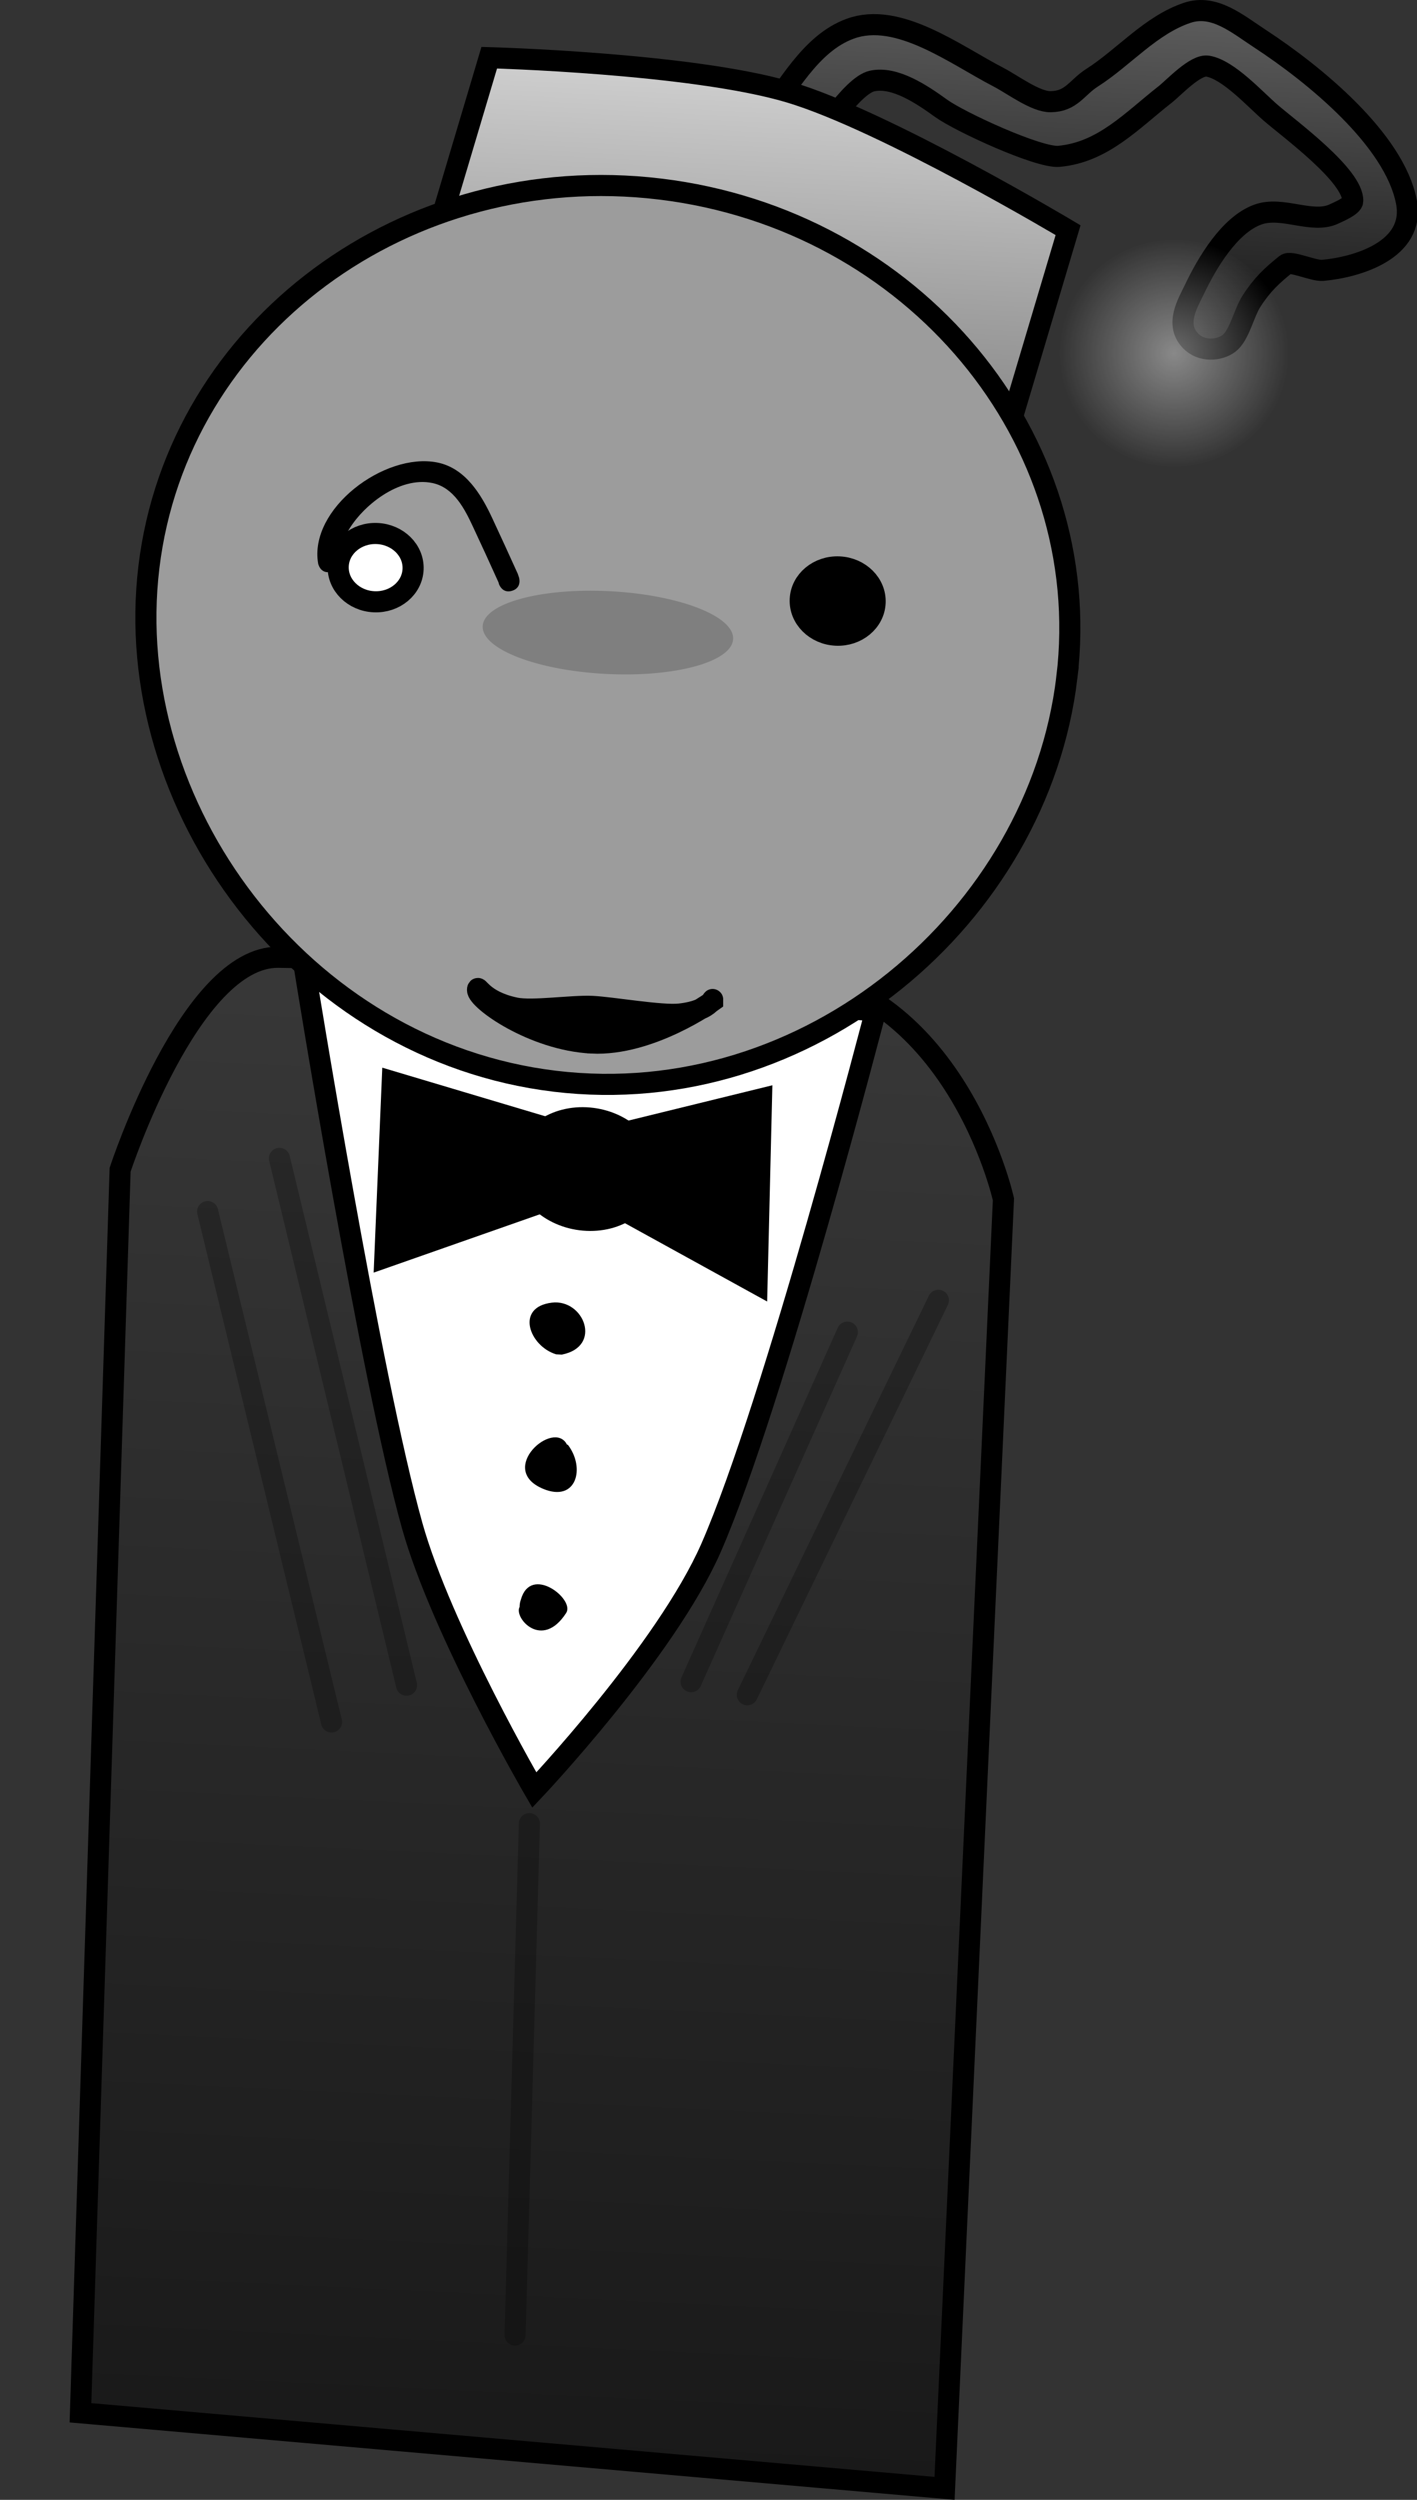 <svg version="1.1" xmlns="http://www.w3.org/2000/svg" xmlns:xlink="http://www.w3.org/1999/xlink" width="167.902" height="296.092" viewBox="0,0,167.902,296.092"><rect x="0" y="0" width="167.902" height="296.092" fill="#333333" stroke="none"/><defs><linearGradient x1="383.871" y1="51.318" x2="381.801" y2="91.262" gradientUnits="userSpaceOnUse" id="color-1"><stop offset="0" stop-color="#5d5d5d"/><stop offset="1" stop-color="#151515"/></linearGradient><linearGradient x1="345.423" y1="59.234" x2="343.242" y2="101.312" gradientUnits="userSpaceOnUse" id="color-2"><stop offset="0" stop-color="#cfcfcf"/><stop offset="1" stop-color="#868686"/></linearGradient><linearGradient x1="323.742" y1="164.193" x2="315.281" y2="342.827" gradientUnits="userSpaceOnUse" id="color-3"><stop offset="0" stop-color="#383838"/><stop offset="1" stop-color="#191919"/></linearGradient><linearGradient x1="135.38" y1="78.114" x2="135.315" y2="79.363" gradientUnits="userSpaceOnUse" id="color-4"><stop offset="0" stop-color="#878787"/><stop offset="1" stop-color="#848484"/></linearGradient><radialGradient cx="394.883" cy="92.644" r="13.62" gradientUnits="userSpaceOnUse" id="color-5"><stop offset="0" stop-color="#ffffff" stop-opacity="0.42"/><stop offset="1" stop-color="#ffffff" stop-opacity="0"/></radialGradient></defs><g transform="translate(-255.773,-50.811)"><g stroke-miterlimit="10"><path d="M342.941,70.967c-0.028,-0.241 -0.021,-0.489 0.016,-0.742c0.033,-0.313 0.112,-0.61 0.232,-0.883c0.624,-1.692 2.181,-3.407 2.841,-4.219c3.047,-3.751 5.685,-9.162 10.492,-10.913c5.672,-2.067 12.386,3.055 17.554,5.737c1.714,0.889 4.399,2.934 6.186,2.911c2.483,-0.032 3.09,-1.678 4.917,-2.843c3.745,-2.386 6.952,-6.251 11.292,-7.693c3.183,-1.058 5.946,1.336 8.6,3.07c6.378,4.169 15.939,11.941 17.353,19.347c1.087,5.691 -5.88,7.739 -9.925,8.095c-1.088,0.096 -3.778,-1.184 -4.366,-0.708c-1.606,1.299 -2.777,2.351 -4.063,4.352c-0.928,1.444 -1.431,4.053 -2.672,5.002c-1.099,0.841 -3.26,1.092 -4.598,-0.344c-1.824,-1.958 -0.266,-4.435 0.498,-6.038c1.476,-3.095 4.129,-7.636 7.511,-8.868c2.902,-1.057 6.451,1.156 9.039,-0.079c0.476,-0.227 2.194,-0.935 2.213,-1.526c0.099,-2.989 -7.487,-8.523 -9.71,-10.447c-1.936,-1.676 -5.025,-5.119 -7.469,-5.532c-1.452,-0.245 -4.025,2.556 -5.058,3.364c-3.944,3.087 -7.372,6.86 -12.591,7.319c-2.386,0.21 -11.726,-4.084 -13.949,-5.69c-2.275,-1.643 -5.497,-3.821 -8.175,-3.23c-2.491,0.55 -6.581,7.178 -8.045,9.117c-0.184,0.243 -1.186,1.737 -1.995,2.866c-0.198,0.5 -0.529,0.928 -0.959,1.235c-0.389,0.278 -0.86,0.457 -1.388,0.504c-1.658,0.146 -3.27,-1.078 -3.683,-2.761c-0.048,-0.126 -0.082,-0.259 -0.098,-0.4z" fill="url(#color-1)" stroke="#000000" stroke-width="2.5" stroke-linecap="butt"/><path d="M306.333,82.523l7.411,-24.879c0,0 24.012,0.649 35.563,4.09c11.306,3.368 33.024,16.341 33.024,16.341l-7.411,24.879z" fill="url(#color-2)" stroke="#000000" stroke-width="2.5" stroke-linecap="butt"/><path d="M265.308,336.593l4.699,-147.23c0,0 8.277,-25.304 18.75,-25.167c10.401,0.136 35.035,0.856 56.569,1.138c23.356,0.306 29.347,27.531 29.347,27.531l-6.979,152.679z" fill="url(#color-3)" stroke="#000000" stroke-width="2.5" stroke-linecap="butt"/><path d="M255.773,174.937z" fill="url(#color-4)" stroke="#000000" stroke-width="2.5" stroke-linecap="butt"/><path d="M359.534,170.521c0,0 -12.073,46.654 -19.508,63.623c-5.346,12.2 -20.941,28.691 -20.941,28.691c0,0 -10.98,-18.863 -14.47,-31.315c-5.001,-17.846 -12.67,-65.528 -12.67,-65.528z" fill="#ffffff" stroke="#000000" stroke-width="2.5" stroke-linecap="round"/><path d="M382.185,131.082c-3.413,28.349 -30.631,51.412 -60.667,47.796c-30.036,-3.616 -51.515,-32.542 -48.102,-60.891c3.413,-28.349 30.529,-48.4 60.565,-44.784c30.036,3.616 51.618,29.53 48.204,57.879z" fill="#9c9c9c" stroke="#000000" stroke-width="2.5" stroke-linecap="butt"/><path d="M342.644,126.505c-0.14,2.705 -6.897,4.554 -15.093,4.129c-8.195,-0.425 -14.725,-2.962 -14.585,-5.667c0.14,-2.705 6.897,-4.554 15.093,-4.129c8.195,0.425 14.725,2.962 14.585,5.667z" fill-opacity="0.184" fill="#000000" stroke="none" stroke-width="0" stroke-linecap="butt"/><path d="M304.72,118.241c-0.098,2.233 -2.164,3.956 -4.614,3.848c-2.451,-0.107 -4.358,-2.004 -4.26,-4.237c0.098,-2.233 2.164,-3.956 4.614,-3.848c2.451,0.107 4.358,2.004 4.26,4.237z" fill="#ffffff" stroke="#000000" stroke-width="2.5" stroke-linecap="butt"/><path d="M359.467,122.197c-0.098,2.233 -2.164,3.956 -4.614,3.848c-2.451,-0.107 -4.358,-2.004 -4.26,-4.237c0.098,-2.233 2.164,-3.956 4.614,-3.848c2.451,0.107 4.358,2.004 4.26,4.237z" fill="#000000" stroke="#000000" stroke-width="2.5" stroke-linecap="butt"/><path d="M316.465,120.783c-1.19,0.384 -1.573,-0.806 -1.573,-0.806l-0.055,-0.196c-0.992,-2.207 -1.987,-4.373 -3.009,-6.555c-0.981,-2.105 -2.254,-4.663 -4.818,-5.204c-3.918,-0.827 -8.337,2.717 -10.041,5.761c-0.563,1.005 -1.325,2.177 -1.045,3.295c0,0 0.25,1.225 -0.975,1.475c-1.225,0.25 -1.475,-0.975 -1.475,-0.975c-1.14,-6.505 7.874,-13.226 14.095,-11.992c3.348,0.664 5.221,3.789 6.524,6.584c1.02,2.199 2.024,4.365 3.023,6.586l0.155,0.454c0,0 0.384,1.19 -0.806,1.573z" fill="#000000" stroke="none" stroke-width="0.5" stroke-linecap="butt"/><g fill="#000000" stroke="#000000" stroke-width="2.5"><path d="M325.737,185.93l20.267,-4.971l-0.53,21.923l-20.633,-11.361l-23.468,8.236l0.878,-20.83z" stroke-linecap="round"/><path d="M332.604,189.919c-0.173,3.34 -3.602,5.761 -7.658,5.409c-4.056,-0.353 -7.204,-3.346 -7.031,-6.686c0.173,-3.34 3.602,-5.761 7.658,-5.409c4.056,0.353 7.204,3.346 7.031,6.686z" stroke-linecap="butt"/></g><path d="M321.665,211.223c-3.175,-0.971 -4.884,-5.589 -0.499,-6.121c3.796,-0.46 6.033,5.206 1.177,6.156z" fill="#000000" stroke="none" stroke-width="0.5" stroke-linecap="butt"/><path d="M323.053,221.93c2.113,2.741 1.027,6.872 -2.922,5.226c-5.552,-2.313 1.267,-8.322 2.824,-5.237z" fill="#000000" stroke="none" stroke-width="0.5" stroke-linecap="butt"/><path d="M322.868,241.845c-2.873,4.474 -6.241,0.565 -5.527,-0.696c-0,-0.046 0.001,-0.092 0.003,-0.139c0.013,-0.256 0.065,-0.501 0.148,-0.73c1.166,-4.187 6.414,-0.053 5.375,1.565z" fill="#000000" stroke="none" stroke-width="0.5" stroke-linecap="butt"/><path d="M288.886,188.018l15.058,62.398" fill="none" stroke-opacity="0.259" stroke="#000000" stroke-width="2.5" stroke-linecap="round"/><path d="M356.177,208.595l-18.513,41.402" fill="none" stroke-opacity="0.259" stroke="#000000" stroke-width="2.5" stroke-linecap="round"/><path d="M318.499,266.815l-1.695,60.567" fill="none" stroke-opacity="0.259" stroke="#000000" stroke-width="2.5" stroke-linecap="round"/><path d="M344.322,251.546l22.64,-46.724" fill="none" stroke-opacity="0.259" stroke="#000000" stroke-width="2.5" stroke-linecap="round"/><path d="M295.054,254.769l-14.678,-60.453" fill="none" stroke-opacity="0.259" stroke="#000000" stroke-width="2.5" stroke-linecap="round"/><path d="M325.895,174.352c-6.959,-0.35 -13.553,-5.08 -13.541,-6.279c0.008,-0.802 0.442,1.287 4.49,2.13c1.999,0.416 6.792,-0.307 9.093,-0.191c2.443,0.123 8.198,1.15 10.4,0.906c4.069,-0.452 3.888,-2.311 3.88,-1.533c0,0 -7.362,5.318 -14.321,4.968z" fill="#000000" stroke="#000000" stroke-width="2.5" stroke-linecap="butt"/><path d="M408.503,92.644c0,7.413 -6.098,13.423 -13.62,13.423c-7.522,0 -13.62,-6.01 -13.62,-13.423c0,-7.413 6.098,-13.423 13.62,-13.423c7.522,0 13.62,6.01 13.62,13.423z" fill="url(#color-5)" stroke="none" stroke-width="0" stroke-linecap="butt"/></g></g></svg>